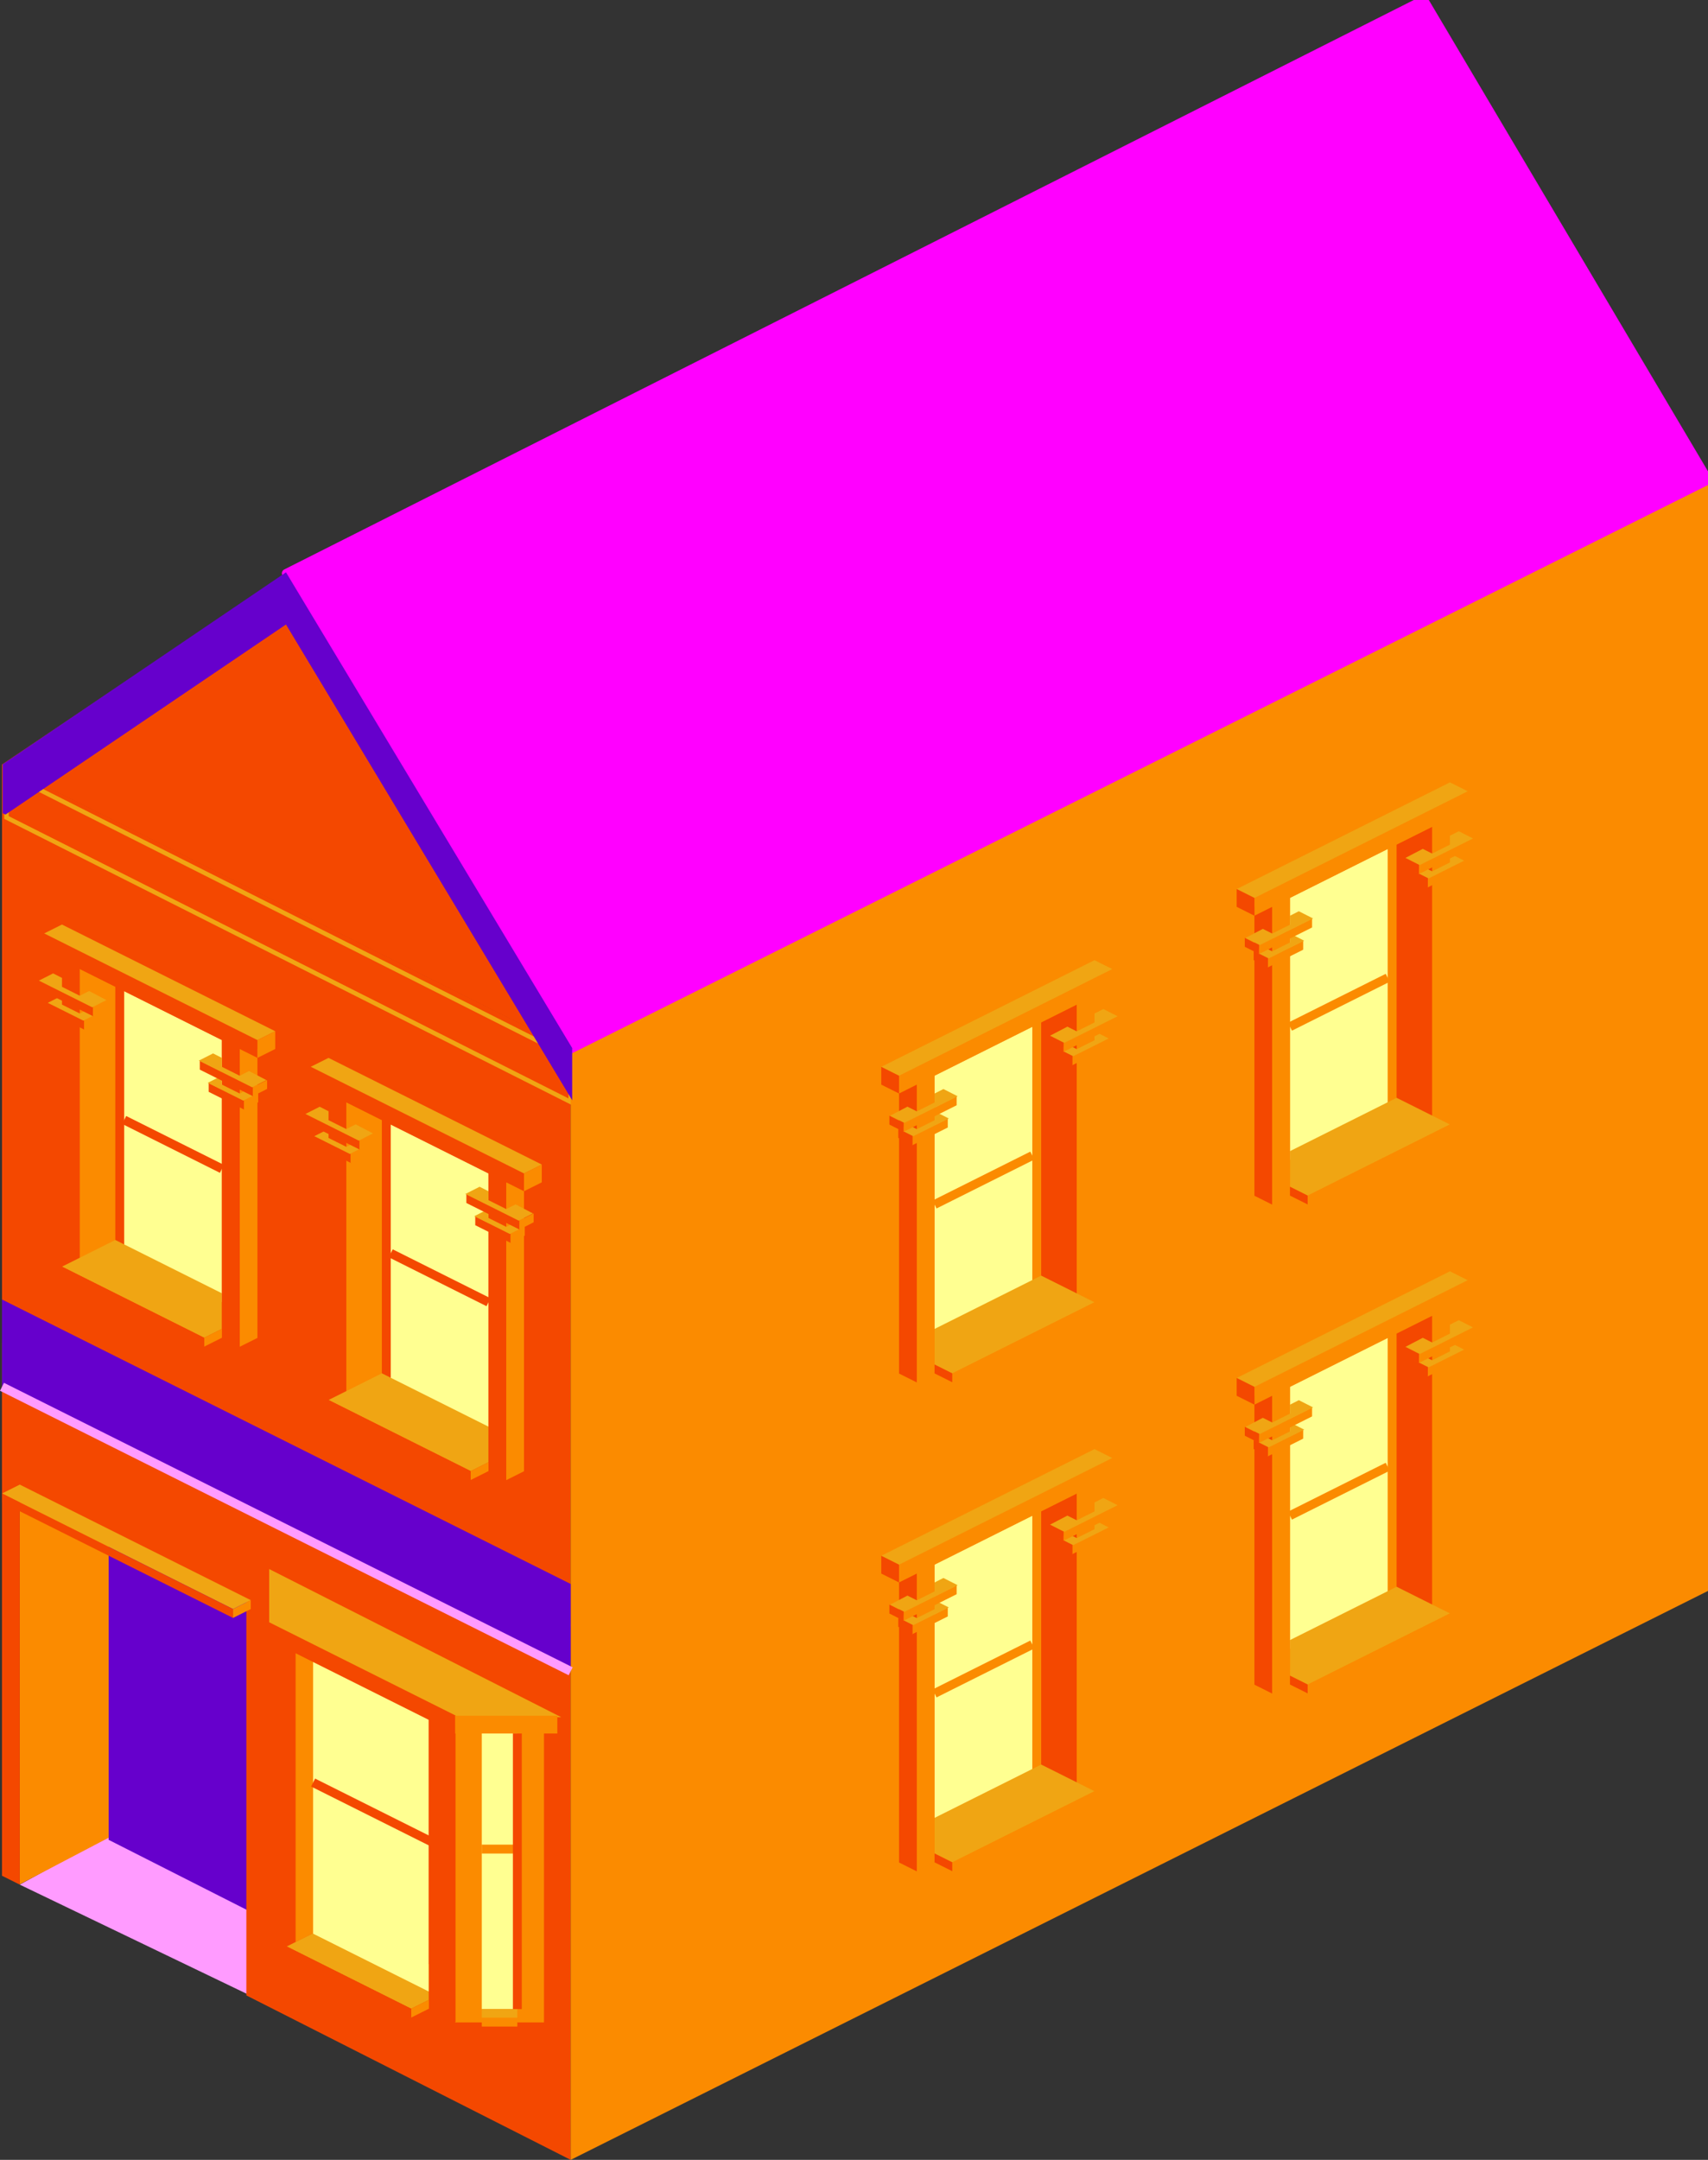 <?xml version="1.0" encoding="UTF-8" standalone="no"?>
<!-- Created with Inkscape (http://www.inkscape.org/) -->

<svg
   xmlns:dc="http://purl.org/dc/elements/1.1/"
   xmlns:cc="http://creativecommons.org/ns#"
   xmlns:rdf="http://www.w3.org/1999/02/22-rdf-syntax-ns#"
   xmlns:svg="http://www.w3.org/2000/svg"
   xmlns="http://www.w3.org/2000/svg"
   xmlns:xlink="http://www.w3.org/1999/xlink"
   xmlns:sodipodi="http://sodipodi.sourceforge.net/DTD/sodipodi-0.dtd"
   xmlns:inkscape="http://www.inkscape.org/namespaces/inkscape"
   width="192.227"
   height="242.96"
   viewBox="0 0 192.227 242.96"
   id="svg2"
   version="1.1"
   inkscape:version="0.91 r13725"
   sodipodi:docname="1x0.5-terrace.svg">
  <rect x="0" y="0" width="192.227" height="242.96" fill="#333333" stroke="none"/>
  <defs
     id="defs4" />
  <sodipodi:namedview
     id="base"
     pagecolor="#ffffff"
     bordercolor="#666666"
     borderopacity="1.0"
     inkscape:pageopacity="0.0"
     inkscape:pageshadow="2"
     inkscape:zoom="1"
     inkscape:cx="26.579082"
     inkscape:cy="26.823121"
     inkscape:document-units="px"
     inkscape:current-layer="g3860"
     showgrid="true"
     inkscape:window-width="1920"
     inkscape:window-height="1014"
     inkscape:window-x="0"
     inkscape:window-y="27"
     inkscape:window-maximized="1"
     units="px"
     fit-margin-top="0"
     fit-margin-left="0"
     fit-margin-right="0"
     fit-margin-bottom="0">
    <inkscape:grid
       type="xygrid"
       id="grid5326"
       originx="-42.776"
       originy="-0.04" />
  </sodipodi:namedview>
  <g
     inkscape:label="Layer 1"
     inkscape:groupmode="layer"
     id="layer1"
     transform="translate(-42.776,-809.362)">
    <g
       id="g5925"
       transform="translate(-323.118,413.971)">
      <g
         id="g3860"
         transform="translate(0,31.969)">
        <path
           style="fill:#ff9bff;fill-opacity:1;fill-rule:evenodd;stroke:none;stroke-width:1px;stroke-linecap:butt;stroke-linejoin:miter;stroke-opacity:1"
           d="m 368.118,575.422 26,12.5 0,-9.5 -16,-8.5 z"
           id="path4231"
           inkscape:connector-curvature="0"
           sodipodi:nodetypes="ccccc" />
        <g
           id="g3788"
           transform="translate(61.499,-36.977)">
          <g
             id="g4267"
             transform="translate(-140.379,150.02)" />
        </g>
        <g
           id="g4475"
           transform="translate(-240.843,-210.742)">
          <path
             sodipodi:nodetypes="ccccc"
             inkscape:connector-curvature="0"
             id="path4439"
             d="m 344.118,611.422 0,32.5 -2,1 0,-33.5 z"
             style="fill:#fb8b00;fill-opacity:1;fill-rule:evenodd;stroke:none;stroke-width:1px;stroke-linecap:butt;stroke-linejoin:miter;stroke-opacity:1" />
          <path
             style="fill:#f44800;fill-opacity:1;fill-rule:evenodd;stroke:none;stroke-width:1px;stroke-linecap:butt;stroke-linejoin:miter;stroke-opacity:1"
             d="m 419,530.862 0,-33.5 -18,-9 0,33.5"
             id="path4269"
             inkscape:connector-curvature="0"
             sodipodi:nodetypes="cccc"
             transform="translate(-78.88,113.043)" />
          <g
             transform="translate(-74.88,111.043)"
             id="g4271">
            <path
               sodipodi:nodetypes="ccccc"
               inkscape:connector-curvature="0"
               id="path4273"
               d="m 404,523.362 0,-29.5 11,5.5 0,29.5 z"
               style="fill:#ffff91;fill-opacity:1;fill-rule:evenodd;stroke:none;stroke-width:1px;stroke-linecap:butt;stroke-linejoin:miter;stroke-opacity:1" />
            <path
               sodipodi:nodetypes="cc"
               inkscape:connector-curvature="0"
               id="path4275"
               d="m 404,508.362 11,5.5"
               style="fill:none;fill-rule:evenodd;stroke:#f44800;stroke-width:1px;stroke-linecap:butt;stroke-linejoin:miter;stroke-opacity:1" />
          </g>
          <path
             sodipodi:nodetypes="ccccc"
             inkscape:connector-curvature="0"
             id="path4283"
             d="m 407,520.862 -4,2 0,-33.5 4,2 z"
             style="fill:#fb8b00;fill-opacity:1;fill-rule:evenodd;stroke:none;stroke-width:1px;stroke-linecap:butt;stroke-linejoin:miter;stroke-opacity:1"
             transform="translate(-78.88,113.043)" />
          <path
             sodipodi:nodetypes="cccccc"
             inkscape:connector-curvature="0"
             id="path4285"
             d="m 407,519.861 -6,3 16,8 2,-1 0,-4 z"
             style="fill:#f0a513;fill-opacity:1;fill-rule:evenodd;stroke:none;stroke-width:1px;stroke-linecap:butt;stroke-linejoin:miter;stroke-opacity:1"
             transform="translate(-78.88,113.043)" />
          <path
             sodipodi:nodetypes="ccccc"
             inkscape:connector-curvature="0"
             id="path4287"
             d="m 418.992,530.87 2,1 0,-33.5 -2,-1 0,33.5"
             style="fill:#f44800;fill-opacity:1;fill-rule:evenodd;stroke:none;stroke-width:1px;stroke-linecap:butt;stroke-linejoin:miter;stroke-opacity:1"
             transform="translate(-78.88,113.043)" />
          <path
             inkscape:connector-curvature="0"
             id="path4289"
             d="m 417,530.862 0,1 2,-1 0,-1 z"
             style="fill:#fb8b00;fill-opacity:1;fill-rule:evenodd;stroke:none;stroke-width:1px;stroke-linecap:butt;stroke-linejoin:miter;stroke-opacity:1"
             transform="translate(-78.88,113.043)" />
          <path
             inkscape:connector-curvature="0"
             id="path4291"
             d="m 401,522.862 0,1 16,8 0,-1 z"
             style="fill:#f44800;fill-opacity:1;fill-rule:evenodd;stroke:none;stroke-width:1px;stroke-linecap:butt;stroke-linejoin:miter;stroke-opacity:1"
             transform="translate(-78.88,113.043)" />
          <g
             id="g4452"
             transform="translate(13.086,4.492)">
            <path
               inkscape:connector-curvature="0"
               id="path4454"
               d="m 307.545,601.751 4,2 0,1 -4,-2 0,-1"
               style="fill:#f44800;fill-opacity:1;fill-rule:evenodd;stroke:none;stroke-width:1px;stroke-linecap:butt;stroke-linejoin:miter;stroke-opacity:1"
               sodipodi:nodetypes="ccccc" />
            <path
               inkscape:connector-curvature="0"
               id="path4456"
               d="m 311.516,603.734 1.602,-0.812 0,1 -1.602,0.812 z"
               style="fill:#fb8b00;fill-opacity:1;fill-rule:evenodd;stroke:none;stroke-width:1px;stroke-linecap:butt;stroke-linejoin:miter;stroke-opacity:1"
               sodipodi:nodetypes="ccccc" />
            <path
               style="fill:#f0a513;fill-opacity:1;fill-rule:evenodd;stroke:none;stroke-width:1px;stroke-linecap:butt;stroke-linejoin:miter;stroke-opacity:1"
               d="m 309.036,600.926 -1.602,0.812 4,2 1.602,-0.812 -0.949,-0.516 -1.055,0.527 -2,-1 0.004,-1.004 z"
               id="path4458"
               inkscape:connector-curvature="0"
               sodipodi:nodetypes="ccccccccc" />
          </g>
          <g
             transform="translate(13.086,2.492)"
             id="g4423">
            <path
               sodipodi:nodetypes="ccccc"
               style="fill:#f44800;fill-opacity:1;fill-rule:evenodd;stroke:none;stroke-width:1px;stroke-linecap:butt;stroke-linejoin:miter;stroke-opacity:1"
               d="m 306.545,601.251 6,3 0,1 -6,-3 0,-1"
               id="path4417"
               inkscape:connector-curvature="0" />
            <path
               sodipodi:nodetypes="ccccc"
               style="fill:#fb8b00;fill-opacity:1;fill-rule:evenodd;stroke:none;stroke-width:1px;stroke-linecap:butt;stroke-linejoin:miter;stroke-opacity:1"
               d="m 312.516,604.234 1.602,-0.812 0,1 -1.602,0.812 z"
               id="path4419"
               inkscape:connector-curvature="0" />
            <path
               sodipodi:nodetypes="ccccccccc"
               inkscape:connector-curvature="0"
               id="path4421"
               d="m 308.036,600.426 -1.602,0.812 6,3 1.602,-0.812 -1.949,-1.016 -1.055,0.527 -2,-1 0.004,-1.004 z"
               style="fill:#f0a513;fill-opacity:1;fill-rule:evenodd;stroke:none;stroke-width:1px;stroke-linecap:butt;stroke-linejoin:miter;stroke-opacity:1" />
          </g>
          <path
             inkscape:connector-curvature="0"
             id="path4433"
             d="m 320.118,600.422 24,12 0,-2 -24,-12 z"
             style="fill:#f44800;fill-opacity:1;fill-rule:evenodd;stroke:none;stroke-width:1px;stroke-linecap:butt;stroke-linejoin:miter;stroke-opacity:1" />
          <path
             inkscape:connector-curvature="0"
             id="path4435"
             d="m 320.118,598.422 2,-1 24,12 -2,1 z"
             style="fill:#f0a513;fill-opacity:1;fill-rule:evenodd;stroke:none;stroke-width:1px;stroke-linecap:butt;stroke-linejoin:miter;stroke-opacity:1" />
          <path
             inkscape:connector-curvature="0"
             id="path4437"
             d="m 346.118,609.422 0,2 -2,1 0,-2 2,-1"
             style="fill:#fb8b00;fill-opacity:1;fill-rule:evenodd;stroke:none;stroke-width:1px;stroke-linecap:butt;stroke-linejoin:miter;stroke-opacity:1" />
          <use
             height="100%"
             width="100%"
             transform="translate(18,9)"
             id="use4464"
             xlink:href="#g4452"
             y="0"
             x="0" />
          <use
             height="100%"
             width="100%"
             transform="translate(18,9)"
             id="use4450"
             xlink:href="#g4423"
             y="0"
             x="0" />
        </g>
        <g
           transform="translate(-2.835,58.516)"
           id="g5034" />
        <g
           transform="matrix(-1,0,0,1,459.443,-210.742)"
           id="g5392">
          <path
             style="fill:#f44800;fill-opacity:1;fill-rule:evenodd;stroke:none;stroke-width:1px;stroke-linecap:butt;stroke-linejoin:miter;stroke-opacity:1"
             d="m 344.118,611.422 0,32.5 -2,1 0,-33.5 z"
             id="path5394"
             inkscape:connector-curvature="0"
             sodipodi:nodetypes="ccccc" />
          <path
             transform="translate(-78.88,113.043)"
             sodipodi:nodetypes="cccc"
             inkscape:connector-curvature="0"
             id="path5396"
             d="m 419,530.862 0,-33.5 -18,-9 0,33.5"
             style="fill:#fb8b00;fill-opacity:1;fill-rule:evenodd;stroke:none;stroke-width:1px;stroke-linecap:butt;stroke-linejoin:miter;stroke-opacity:1" />
          <g
             id="g5398"
             transform="translate(-74.88,111.043)">
            <path
               style="fill:#ffff91;fill-opacity:1;fill-rule:evenodd;stroke:none;stroke-width:1px;stroke-linecap:butt;stroke-linejoin:miter;stroke-opacity:1"
               d="m 404,523.362 0,-29.5 11,5.5 0,29.5 z"
               id="path5400"
               inkscape:connector-curvature="0"
               sodipodi:nodetypes="ccccc" />
            <path
               style="fill:none;fill-rule:evenodd;stroke:#fb8b00;stroke-width:1px;stroke-linecap:butt;stroke-linejoin:miter;stroke-opacity:1"
               d="m 404,508.362 11,5.5"
               id="path5402"
               inkscape:connector-curvature="0"
               sodipodi:nodetypes="cc" />
          </g>
          <path
             transform="translate(-78.88,113.043)"
             style="fill:#f44800;fill-opacity:1;fill-rule:evenodd;stroke:none;stroke-width:1px;stroke-linecap:butt;stroke-linejoin:miter;stroke-opacity:1"
             d="m 407,520.862 -4,2 0,-33.5 4,2 z"
             id="path5404"
             inkscape:connector-curvature="0"
             sodipodi:nodetypes="ccccc" />
          <path
             transform="translate(-78.88,113.043)"
             style="fill:#f0a513;fill-opacity:1;fill-rule:evenodd;stroke:none;stroke-width:1px;stroke-linecap:butt;stroke-linejoin:miter;stroke-opacity:1"
             d="m 407,519.861 -6,3 16,8 2,-1 0,-4 z"
             id="path5406"
             inkscape:connector-curvature="0"
             sodipodi:nodetypes="cccccc" />
          <path
             transform="translate(-78.88,113.043)"
             style="fill:#fb8b00;fill-opacity:1;fill-rule:evenodd;stroke:none;stroke-width:1px;stroke-linecap:butt;stroke-linejoin:miter;stroke-opacity:1"
             d="m 418.992,530.87 2,1 0,-33.5 -2,-1 0,33.5"
             id="path5408"
             inkscape:connector-curvature="0"
             sodipodi:nodetypes="ccccc" />
          <path
             transform="translate(-78.88,113.043)"
             style="fill:#f44800;fill-opacity:1;fill-rule:evenodd;stroke:none;stroke-width:1px;stroke-linecap:butt;stroke-linejoin:miter;stroke-opacity:1"
             d="m 417,530.862 0,1 2,-1 0,-1 z"
             id="path5411"
             inkscape:connector-curvature="0" />
          <path
             transform="translate(-78.88,113.043)"
             style="fill:#fb8b00;fill-opacity:1;fill-rule:evenodd;stroke:none;stroke-width:1px;stroke-linecap:butt;stroke-linejoin:miter;stroke-opacity:1"
             d="m 401,522.862 0,1 16,8 0,-1 z"
             id="path5413"
             inkscape:connector-curvature="0" />
          <g
             transform="translate(13.086,4.492)"
             id="g5415">
            <path
               sodipodi:nodetypes="ccccc"
               style="fill:#fb8b00;fill-opacity:1;fill-rule:evenodd;stroke:none;stroke-width:1px;stroke-linecap:butt;stroke-linejoin:miter;stroke-opacity:1"
               d="m 307.545,601.751 4,2 0,1 -4,-2 0,-1"
               id="path5417"
               inkscape:connector-curvature="0" />
            <path
               sodipodi:nodetypes="ccccc"
               style="fill:#f44800;fill-opacity:1;fill-rule:evenodd;stroke:none;stroke-width:1px;stroke-linecap:butt;stroke-linejoin:miter;stroke-opacity:1"
               d="m 311.516,603.734 1.602,-0.812 0,1 -1.602,0.812 z"
               id="path5419"
               inkscape:connector-curvature="0" />
            <path
               sodipodi:nodetypes="ccccccccc"
               inkscape:connector-curvature="0"
               id="path5421"
               d="m 309.036,600.926 -1.602,0.812 4,2 1.602,-0.812 -0.949,-0.516 -1.055,0.527 -2,-1 0.004,-1.004 z"
               style="fill:#f0a513;fill-opacity:1;fill-rule:evenodd;stroke:none;stroke-width:1px;stroke-linecap:butt;stroke-linejoin:miter;stroke-opacity:1" />
          </g>
          <g
             id="g5423"
             transform="translate(13.086,2.492)">
            <path
               inkscape:connector-curvature="0"
               id="path5425"
               d="m 306.545,601.251 6,3 0,1 -6,-3 0,-1"
               style="fill:#fb8b00;fill-opacity:1;fill-rule:evenodd;stroke:none;stroke-width:1px;stroke-linecap:butt;stroke-linejoin:miter;stroke-opacity:1"
               sodipodi:nodetypes="ccccc" />
            <path
               inkscape:connector-curvature="0"
               id="path5427"
               d="m 312.516,604.234 1.602,-0.812 0,1 -1.602,0.812 z"
               style="fill:#f44800;fill-opacity:1;fill-rule:evenodd;stroke:none;stroke-width:1px;stroke-linecap:butt;stroke-linejoin:miter;stroke-opacity:1"
               sodipodi:nodetypes="ccccc" />
            <path
               style="fill:#f0a513;fill-opacity:1;fill-rule:evenodd;stroke:none;stroke-width:1px;stroke-linecap:butt;stroke-linejoin:miter;stroke-opacity:1"
               d="m 308.036,600.426 -1.602,0.812 6,3 1.602,-0.812 -1.949,-1.016 -1.055,0.527 -2,-1 0.004,-1.004 z"
               id="path5429"
               inkscape:connector-curvature="0"
               sodipodi:nodetypes="ccccccccc" />
          </g>
          <path
             style="fill:#fb8b00;fill-opacity:1;fill-rule:evenodd;stroke:none;stroke-width:1px;stroke-linecap:butt;stroke-linejoin:miter;stroke-opacity:1"
             d="m 320.118,600.422 24,12 0,-2 -24,-12 z"
             id="path5431"
             inkscape:connector-curvature="0" />
          <path
             style="fill:#f0a513;fill-opacity:1;fill-rule:evenodd;stroke:none;stroke-width:1px;stroke-linecap:butt;stroke-linejoin:miter;stroke-opacity:1"
             d="m 320.118,598.422 2,-1 24,12 -2,1 z"
             id="path5433"
             inkscape:connector-curvature="0" />
          <path
             style="fill:#f44800;fill-opacity:1;fill-rule:evenodd;stroke:none;stroke-width:1px;stroke-linecap:butt;stroke-linejoin:miter;stroke-opacity:1"
             d="m 346.118,609.422 0,2 -2,1 0,-2 2,-1"
             id="path5435"
             inkscape:connector-curvature="0" />
          <use
             x="0"
             y="0"
             xlink:href="#g5415"
             id="use5461"
             width="100%"
             height="100%"
             transform="translate(18,9)" />
          <use
             x="0"
             y="0"
             xlink:href="#g5423"
             id="use5463"
             width="100%"
             height="100%"
             transform="translate(18,9)" />
        </g>
        <g
           id="g7991">
          <g
             id="g8188">
            <path
               inkscape:connector-curvature="0"
               id="path4572"
               d="m 368.121,515.382 0,60 10.5,-5.5 0,-60 z"
               style="fill:#fb8b00;fill-opacity:1;fill-rule:evenodd;stroke:none;stroke-width:1px;stroke-linecap:butt;stroke-linejoin:miter;stroke-opacity:1"
               sodipodi:nodetypes="ccccc" />
            <path
               inkscape:connector-curvature="0"
               id="path4574"
               d="m 414.621,528.882 0,60 -36.5,-18.5 0,-60 z"
               style="fill:#6600cc;fill-opacity:1;fill-rule:evenodd;stroke:none;stroke-width:1px;stroke-linecap:butt;stroke-linejoin:miter;stroke-opacity:1"
               sodipodi:nodetypes="ccccc" />
            <path
               sodipodi:nodetypes="ccccc"
               style="fill:#f44800;fill-opacity:1;fill-rule:evenodd;stroke:none;stroke-width:1px;stroke-linecap:butt;stroke-linejoin:miter;stroke-opacity:1"
               d="m 430.121,481.382 0,65 -64,-32 0,-65 z"
               id="path5684"
               inkscape:connector-curvature="0" />
            <path
               sodipodi:nodetypes="ccccc"
               style="opacity:1;fill:none;fill-opacity:1;fill-rule:evenodd;stroke:#f0a513;stroke-width:0.5;stroke-linecap:butt;stroke-linejoin:miter;stroke-miterlimit:4;stroke-dasharray:none;stroke-opacity:1"
               d="m 430.121,482.382 0,5 -63.5,-32 0,-5 z"
               id="path14663"
               inkscape:connector-curvature="0" />
            <path
               style="fill:#f44800;fill-opacity:1;fill-rule:evenodd;stroke:none;stroke-width:1px;stroke-linecap:butt;stroke-linejoin:miter;stroke-opacity:1"
               d="m 23.117,255.248 0,15.779 27.5,13.75 0,44.25 36.5,18.5 0,-54.5 0,-5.5 0,-0.279 z"
               transform="translate(343.003,258.854)"
               id="path5410"
               inkscape:connector-curvature="0"
               sodipodi:nodetypes="ccccccccc" />
            <path
               style="fill:#fb8b00;fill-opacity:1;fill-rule:evenodd;stroke:none;stroke-width:1px;stroke-linecap:butt;stroke-linejoin:miter;stroke-opacity:1"
               d="m 427.118,590.922 0,-35 -10,0 0,35 10,0"
               id="path5015"
               inkscape:connector-curvature="0"
               sodipodi:nodetypes="ccccc" />
            <g
               transform="translate(-64,-32)"
               id="g3756">
              <path
                 sodipodi:nodetypes="ccccc"
                 style="fill:#fb8b00;fill-opacity:1;fill-rule:evenodd;stroke:none;stroke-width:1px;stroke-linecap:butt;stroke-linejoin:miter;stroke-opacity:1"
                 d="m 494.121,513.382 0,125 128,-64 0,-125 z"
                 id="path5715"
                 inkscape:connector-curvature="0" />
            </g>
            <use
               x="0"
               y="0"
               xlink:href="#g4475"
               id="use4500"
               transform="translate(321.593,95.742)"
               width="100%"
               height="100%" />
            <use
               x="0"
               y="0"
               xlink:href="#use4500"
               id="use4534"
               transform="translate(-30,-15)"
               width="100%"
               height="100%" />
            <path
               style="fill:#f44800;fill-opacity:1;fill-rule:evenodd;stroke:none;stroke-width:1px;stroke-linecap:butt;stroke-linejoin:miter;stroke-opacity:1"
               d="m 366.118,574.422 2,1 0,-60 -2,-1 z"
               id="path4589"
               inkscape:connector-curvature="0" />
            <path
               style="fill:#f0a513;fill-opacity:1;fill-rule:evenodd;stroke:none;stroke-width:1px;stroke-linecap:butt;stroke-linejoin:miter;stroke-opacity:1"
               d="m 396.188,539.921 0,6.234 21.057,10.433 11.813,0"
               id="path5011"
               inkscape:connector-curvature="0"
               sodipodi:nodetypes="cccc" />
            <g
               id="g5115"
               transform="translate(3,-1.5)">
              <path
                 style="fill:#fb8b00;fill-opacity:1;fill-rule:evenodd;stroke:none;stroke-width:1px;stroke-linecap:butt;stroke-linejoin:miter;stroke-opacity:1"
                 d="m 416.163,558.895 0,32.5 -2,1 0,-33.5 z"
                 id="path5030"
                 inkscape:connector-curvature="0"
                 sodipodi:nodetypes="ccccc" />
              <path
                 sodipodi:nodetypes="cccc"
                 inkscape:connector-curvature="0"
                 id="path5032"
                 d="m 412.165,591.378 0,-33.5 -18,-9 0,33.5"
                 style="fill:#f44800;fill-opacity:1;fill-rule:evenodd;stroke:none;stroke-width:1px;stroke-linecap:butt;stroke-linejoin:miter;stroke-opacity:1" />
              <path
                 style="fill:#fb8b00;fill-opacity:1;fill-rule:evenodd;stroke:none;stroke-width:1px;stroke-linecap:butt;stroke-linejoin:miter;stroke-opacity:1"
                 d="m 400.165,581.378 -4,2 0,-33.5 4,2 z"
                 id="path5040"
                 inkscape:connector-curvature="0"
                 sodipodi:nodetypes="ccccc" />
              <path
                 style="fill:#f0a513;fill-opacity:1;fill-rule:evenodd;stroke:none;stroke-width:1px;stroke-linecap:butt;stroke-linejoin:miter;stroke-opacity:1"
                 d="m 401.165,580.877 -6,3 14,7 2,-1 0,-4 z"
                 id="path5042"
                 inkscape:connector-curvature="0"
                 sodipodi:nodetypes="cccccc" />
              <path
                 style="fill:#f44800;fill-opacity:1;fill-rule:evenodd;stroke:none;stroke-width:1px;stroke-linecap:butt;stroke-linejoin:miter;stroke-opacity:1"
                 d="m 411.157,590.886 3,1.5 0,-33.5 -3,-1.5 0,33.5"
                 id="path5044"
                 inkscape:connector-curvature="0"
                 sodipodi:nodetypes="ccccc" />
              <path
                 style="fill:#fb8b00;fill-opacity:1;fill-rule:evenodd;stroke:none;stroke-width:1px;stroke-linecap:butt;stroke-linejoin:miter;stroke-opacity:1"
                 d="m 409.165,590.878 0,1 2,-1 0,-1 z"
                 id="path5046"
                 inkscape:connector-curvature="0"
                 sodipodi:nodetypes="ccccc" />
              <path
                 style="fill:#f44800;fill-opacity:1;fill-rule:evenodd;stroke:none;stroke-width:1px;stroke-linecap:butt;stroke-linejoin:miter;stroke-opacity:1"
                 d="m 395.165,583.878 0,1 14,7 0,-1 z"
                 id="path5048"
                 inkscape:connector-curvature="0"
                 sodipodi:nodetypes="ccccc" />
              <path
                 sodipodi:nodetypes="ccccc"
                 inkscape:connector-curvature="0"
                 id="path5036"
                 d="m 398.134,582.44 0,-31.5 13,6.5 0,31.5 z"
                 style="fill:#ffff91;fill-opacity:1;fill-rule:evenodd;stroke:none;stroke-width:1px;stroke-linecap:butt;stroke-linejoin:miter;stroke-opacity:1" />
              <path
                 sodipodi:nodetypes="cc"
                 inkscape:connector-curvature="0"
                 id="path5038"
                 d="m 398.134,565.44 14,7"
                 style="fill:none;fill-rule:evenodd;stroke:#f44800;stroke-width:1px;stroke-linecap:butt;stroke-linejoin:miter;stroke-opacity:1" />
              <path
                 style="fill:#f44800;fill-opacity:1;fill-rule:evenodd;stroke:none;stroke-width:1px;stroke-linecap:butt;stroke-linejoin:miter;stroke-opacity:1"
                 d="m 393.163,549.395 21,10.5 0,-2 -21,-10.5 z"
                 id="path5066"
                 inkscape:connector-curvature="0"
                 sodipodi:nodetypes="ccccc" />
            </g>
            <path
               style="opacity:1;fill:#fb8b00;fill-opacity:1;stroke:none;stroke-width:1.5;stroke-linecap:round;stroke-linejoin:round;stroke-miterlimit:4;stroke-dasharray:none;stroke-opacity:1"
               d="m 417.118,556.422 11.5,0 0,2 -11.5,0 z"
               id="rect5157"
               inkscape:connector-curvature="0"
               sodipodi:nodetypes="ccccc" />
            <path
               style="opacity:1;fill:#ffff91;fill-opacity:1;stroke:none;stroke-width:1.5;stroke-linecap:round;stroke-linejoin:round;stroke-miterlimit:4;stroke-dasharray:none;stroke-opacity:1"
               d="m 420.118,558.422 4,0 0,31 -4,0 z"
               id="rect5160"
               inkscape:connector-curvature="0"
               sodipodi:nodetypes="ccccc" />
            <path
               id="path5163"
               d="m 420.118,590.384 4,0 0,-0.961 -4,0 z"
               style="opacity:1;fill:#f0a513;fill-opacity:1;stroke:none;stroke-width:1.5;stroke-linecap:round;stroke-linejoin:round;stroke-miterlimit:4;stroke-dasharray:none;stroke-opacity:1"
               inkscape:connector-curvature="0"
               sodipodi:nodetypes="ccccc" />
            <path
               inkscape:connector-curvature="0"
               style="opacity:1;fill:#fb8b00;fill-opacity:1;stroke:none;stroke-width:1.5;stroke-linecap:round;stroke-linejoin:round;stroke-miterlimit:4;stroke-dasharray:none;stroke-opacity:1"
               d="m 420.118,591.384 4,0 0,-0.961 -4,0 z"
               id="path5165"
               sodipodi:nodetypes="ccccc" />
            <path
               style="fill:none;fill-rule:evenodd;stroke:#fb8b00;stroke-width:1px;stroke-linecap:butt;stroke-linejoin:miter;stroke-opacity:1"
               d="m 420.118,571.422 4,0"
               id="path5167"
               inkscape:connector-curvature="0" />
            <path
               style="fill:none;fill-rule:evenodd;stroke:#f44800;stroke-width:1px;stroke-linecap:butt;stroke-linejoin:miter;stroke-opacity:1"
               d="m 424.118,558.422 0,31"
               id="path5211"
               inkscape:connector-curvature="0" />
            <path
               style="fill:#f44800;fill-opacity:1;fill-rule:evenodd;stroke:none;stroke-width:1px;stroke-linecap:butt;stroke-linejoin:miter;stroke-opacity:1"
               d="m 366.118,449.422 32,-21.5 32,53.5 z"
               id="path5215"
               inkscape:connector-curvature="0"
               sodipodi:nodetypes="cccc" />
            <path
               style="fill:#ff00ff;fill-opacity:1;fill-rule:evenodd;stroke:#ff00ff;stroke-width:1px;stroke-linecap:butt;stroke-linejoin:round;stroke-opacity:1"
               d="m 430.118,481.422 128,-64 -32,-54 -128,64.5 z"
               id="path5228"
               inkscape:connector-curvature="0"
               sodipodi:nodetypes="ccccc" />
            <use
               x="0"
               y="0"
               xlink:href="#g5392"
               id="use5465"
               transform="translate(351.75,139.75)"
               width="100%"
               height="100%" />
            <use
               x="0"
               y="0"
               xlink:href="#use5465"
               id="use5467"
               transform="translate(40,-20)"
               width="100%"
               height="100%" />
            <use
               x="0"
               y="0"
               xlink:href="#use5465"
               id="use5469"
               transform="translate(0,-55)"
               width="100%"
               height="100%" />
            <use
               x="0"
               y="0"
               xlink:href="#use5467"
               id="use5471"
               transform="translate(0,-55)"
               width="100%"
               height="100%" />
            <path
               style="fill:#6600cc;fill-opacity:1;fill-rule:evenodd;stroke:none;stroke-width:1px;stroke-linecap:butt;stroke-linejoin:miter;stroke-opacity:1"
               d="m 398.081,427.798 -31.886,21.595 0,5.505 0.314,0.156 31.571,-21.384 32.211,53.519 0,-5.875 z"
               id="path5473"
               inkscape:connector-curvature="0"
               sodipodi:nodetypes="cccccccc" />
            <path
               inkscape:connector-curvature="0"
               id="path5486"
               d="m 430.121,541.602 0,9.78 -64,-32 0,-9.78 z"
               style="fill:#6600cc;fill-opacity:1;fill-rule:evenodd;stroke:none;stroke-width:1px;stroke-linecap:butt;stroke-linejoin:miter;stroke-opacity:1"
               sodipodi:nodetypes="ccccc" />
            <g
               id="g5501"
               transform="translate(0,9)">
              <path
                 inkscape:connector-curvature="0"
                 id="path5491"
                 d="m 368.118,521.422 26,13 -2,1 -26,-13 z"
                 style="fill:#f0a513;fill-opacity:1;fill-rule:evenodd;stroke:none;stroke-width:1px;stroke-linecap:butt;stroke-linejoin:miter;stroke-opacity:1" />
              <path
                 inkscape:connector-curvature="0"
                 id="path5497"
                 d="m 394.118,534.422 0,1 -2,1 0,-1 z"
                 style="fill:#fb8b00;fill-opacity:1;fill-rule:evenodd;stroke:none;stroke-width:1px;stroke-linecap:butt;stroke-linejoin:miter;stroke-opacity:1" />
              <path
                 inkscape:connector-curvature="0"
                 id="path5499"
                 d="m 392.118,536.422 -26,-13 0,-1 26,13 z"
                 style="fill:#f44800;fill-opacity:1;fill-rule:evenodd;stroke:none;stroke-width:1px;stroke-linecap:butt;stroke-linejoin:miter;stroke-opacity:1" />
            </g>
            <path
               style="fill:#ff9bff;fill-opacity:1;fill-rule:evenodd;stroke:#ff9bff;stroke-width:1px;stroke-linecap:butt;stroke-linejoin:miter;stroke-opacity:1"
               d="m 366.118,519.422 64,32"
               id="path6534"
               inkscape:connector-curvature="0"
               sodipodi:nodetypes="cc" />
          </g>
        </g>
      </g>
    </g>
  </g>
</svg>
